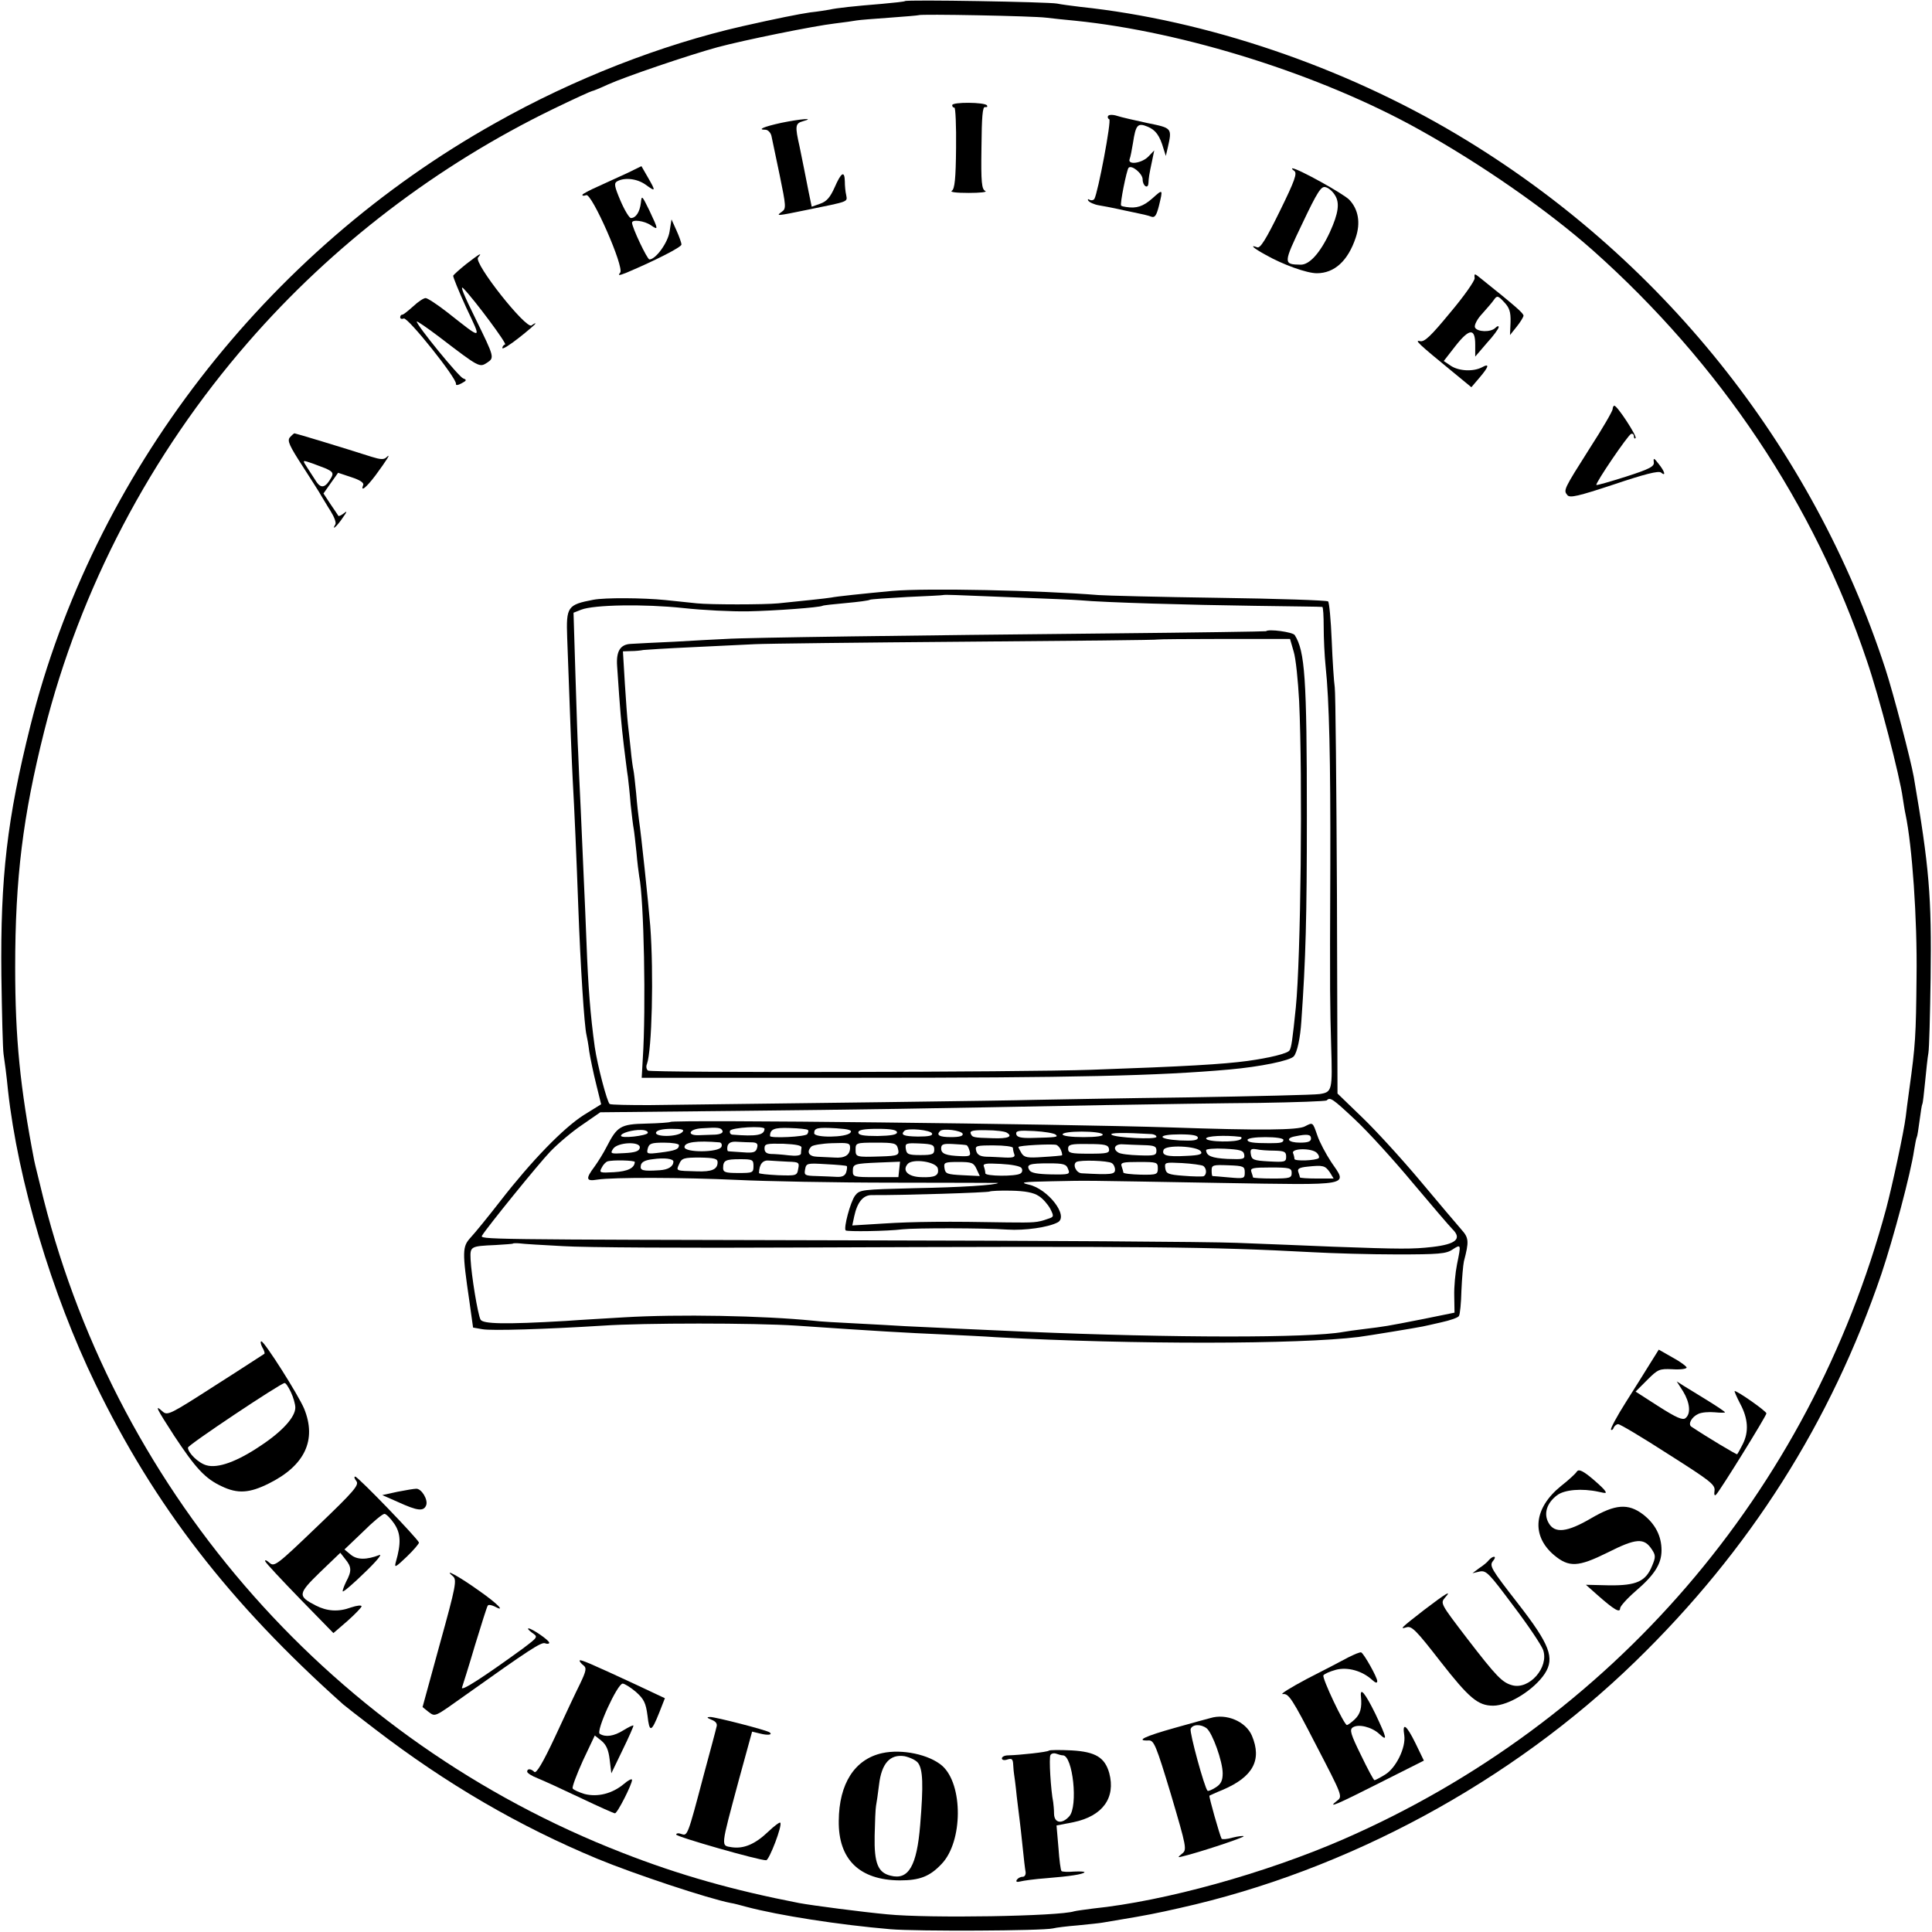 <?xml version="1.0" standalone="no"?>
<!DOCTYPE svg PUBLIC "-//W3C//DTD SVG 20010904//EN"
 "http://www.w3.org/TR/2001/REC-SVG-20010904/DTD/svg10.dtd">
<svg version="1.0" xmlns="http://www.w3.org/2000/svg"
 width="700pt" height="700pt" viewBox="0 0 700 700"
 preserveAspectRatio="xMidYMid meet">
<g transform="translate(0,700) scale(0.1,-0.1)"
fill="#000000" stroke="none">
<path d="M3279 6996 c-2 -2 -40 -6 -84 -10 -99 -8 -164 -15 -190 -21 -11 -2
-42 -7 -70 -10 -41 -6 -121 -22 -245 -50 -294 -67 -610 -190 -894 -350 -835
-467 -1458 -1275 -1686 -2185 -84 -336 -109 -548 -105 -905 2 -137 5 -266 8
-285 3 -19 11 -78 16 -131 36 -326 158 -736 317 -1064 214 -441 485 -792 897
-1160 7 -6 59 -47 117 -91 258 -198 521 -351 805 -469 133 -55 401 -144 483
-160 9 -1 35 -8 57 -14 117 -31 334 -65 522 -81 96 -8 549 -6 588 3 11 3 52 8
90 11 39 4 80 8 90 10 11 2 40 7 65 11 85 14 132 23 215 42 606 135 1202 457
1650 893 415 403 709 867 892 1405 43 128 106 364 118 447 4 24 8 45 10 48 2
3 6 30 10 60 4 30 8 57 10 60 2 3 6 39 10 80 4 41 9 89 12 105 3 17 6 138 8
270 4 298 -5 402 -61 730 -11 62 -74 303 -103 392 -264 808 -816 1497 -1551
1935 -414 247 -910 415 -1365 463 -33 4 -71 9 -85 12 -30 6 -545 15 -551 9z
m511 -60 c25 -3 72 -8 105 -11 396 -40 891 -196 1246 -394 227 -126 466 -293
629 -437 462 -411 804 -922 994 -1488 45 -131 120 -421 130 -497 3 -19 7 -46
10 -59 24 -113 43 -379 40 -590 -2 -212 -4 -247 -26 -405 -6 -44 -12 -89 -13
-100 -7 -57 -49 -251 -71 -334 -277 -1028 -995 -1862 -1969 -2286 -281 -122
-643 -223 -905 -250 -30 -4 -61 -8 -68 -10 -54 -18 -526 -26 -677 -11 -87 8
-272 32 -320 41 -237 46 -433 101 -640 182 -1041 405 -1823 1288 -2097 2368
-16 66 -32 129 -34 140 -51 264 -69 443 -69 700 0 324 28 548 105 855 130 517
385 1003 739 1410 306 352 685 641 1105 845 74 36 138 65 141 65 3 0 30 11 58
24 62 28 291 106 397 135 97 26 348 77 425 86 33 4 69 9 79 11 11 2 65 6 120
10 56 4 102 8 104 9 6 5 417 -3 462 -9z"/>
<path d="M3450 6619 c0 -5 3 -9 8 -9 4 0 7 -66 6 -146 -1 -112 -5 -148 -15
-155 -9 -5 15 -8 61 -8 41 0 68 3 60 7 -13 6 -16 30 -14 157 1 113 4 149 13
147 7 -1 10 1 7 6 -7 12 -126 13 -126 1z"/>
<path d="M4015 6580 c-3 -4 -1 -10 4 -12 9 -3 -41 -267 -54 -289 -4 -5 -11 -6
-17 -3 -6 4 -8 2 -5 -3 4 -6 21 -14 39 -17 18 -3 44 -8 58 -11 14 -3 45 -10
70 -15 25 -5 52 -11 61 -15 13 -5 19 4 28 39 15 62 15 62 -24 27 -33 -29 -57
-37 -95 -31 -8 1 -16 3 -18 5 -5 5 20 129 27 137 11 12 51 -21 51 -42 0 -24
20 -37 21 -13 1 19 2 28 14 84 l7 34 -21 -22 c-24 -25 -77 -32 -68 -9 3 7 8
34 12 58 10 66 17 74 53 59 29 -12 44 -32 58 -81 l8 -25 7 30 c16 71 16 71
-73 89 -46 10 -95 21 -110 26 -15 5 -30 5 -33 0z"/>
<path d="M2831 6555 c-64 -14 -89 -25 -58 -25 9 0 19 -10 22 -22 3 -13 16 -77
30 -143 23 -112 24 -121 8 -132 -22 -16 -23 -17 93 7 152 31 144 28 140 53 -3
12 -5 34 -5 50 -1 40 -13 33 -37 -22 -16 -36 -29 -51 -52 -59 l-31 -11 -11 53
c-6 29 -13 65 -16 81 -3 15 -11 53 -17 84 -17 75 -16 84 13 92 47 13 -11 8
-79 -6z"/>
<path d="M2275 6374 c-28 -13 -76 -35 -107 -49 -32 -14 -58 -28 -58 -31 0 -4
6 -4 14 -1 20 8 139 -262 123 -281 -9 -11 -5 -11 23 0 106 45 200 93 199 102
0 6 -8 29 -18 51 l-18 40 -7 -44 c-6 -40 -50 -101 -73 -101 -8 0 -63 116 -63
133 0 13 45 7 68 -9 28 -19 28 -17 -5 53 -27 55 -28 57 -31 28 -4 -33 -18 -55
-36 -55 -6 0 -23 28 -38 63 -22 52 -24 63 -12 70 27 15 72 10 103 -12 37 -27
38 -25 8 27 l-23 40 -49 -24z"/>
<path d="M4689 6381 c12 -8 3 -34 -52 -146 -50 -102 -71 -136 -82 -131 -29 11
-14 -3 30 -27 63 -36 150 -67 186 -67 64 0 113 45 141 129 18 53 10 102 -23
137 -21 22 -187 114 -206 114 -4 0 -1 -4 6 -9z m147 -87 c19 -28 14 -66 -18
-136 -35 -75 -74 -118 -106 -117 -63 1 -63 4 7 150 54 114 68 135 83 131 11
-2 26 -15 34 -28z"/>
<path d="M1690 6044 c-25 -20 -46 -39 -48 -43 -1 -4 20 -56 47 -115 57 -121
62 -120 -69 -17 -36 28 -71 51 -78 51 -7 0 -27 -13 -45 -30 -18 -16 -35 -30
-39 -30 -5 0 -8 -4 -8 -10 0 -5 6 -7 13 -4 15 5 194 -219 189 -237 -1 -6 7 -5
20 2 19 10 20 13 6 18 -16 6 -168 192 -168 206 0 3 37 -22 83 -57 144 -110
144 -110 172 -92 27 18 26 20 -41 157 -44 89 -59 126 -45 112 40 -41 159 -201
151 -203 -6 -2 -10 -8 -10 -13 0 -6 27 11 60 37 33 26 60 49 60 52 0 2 -6 -1
-14 -7 -19 -16 -211 226 -194 246 17 20 7 15 -42 -23z"/>
<path d="M5343 5992 c0 -10 -39 -66 -89 -125 -70 -85 -93 -107 -109 -103 -21
5 -8 -8 118 -111 l68 -56 29 34 c35 41 38 54 9 38 -31 -16 -83 -14 -113 6
l-25 17 42 54 c51 65 72 66 72 5 l0 -43 42 49 c24 26 43 52 43 58 0 5 -5 4
-12 -3 -17 -17 -67 -15 -74 2 -3 8 8 30 26 49 17 19 37 42 43 51 11 16 15 15
37 -9 19 -20 24 -35 23 -72 l-2 -47 24 30 c13 16 24 34 25 40 0 9 -27 33 -157
137 -21 17 -22 17 -20 -1z"/>
<path d="M5843 5518 c0 -7 -37 -71 -83 -142 -95 -150 -96 -152 -81 -170 9 -11
39 -4 169 39 110 37 161 50 170 43 19 -16 14 4 -9 32 -16 21 -19 22 -17 6 3
-16 -14 -25 -101 -53 -57 -18 -105 -32 -107 -30 -5 5 115 182 126 185 5 2 10
-2 10 -9 0 -7 3 -10 6 -6 6 6 -66 117 -77 117 -3 0 -6 -6 -6 -12z"/>
<path d="M1050 5415 c-10 -12 -1 -31 47 -105 32 -50 63 -98 68 -108 6 -9 20
-34 33 -54 13 -21 21 -42 17 -48 -15 -25 6 -7 26 23 16 22 18 28 6 18 -10 -8
-19 -12 -21 -10 -1 2 -14 21 -29 43 l-25 38 26 37 27 38 48 -16 c31 -10 46
-20 43 -28 -11 -27 10 -11 44 34 42 57 59 84 40 66 -9 -9 -22 -8 -54 2 -103
33 -275 85 -279 85 -2 0 -10 -7 -17 -15z m127 -111 c28 -12 32 -18 24 -33 -21
-38 -37 -43 -55 -16 -9 14 -24 37 -33 51 -17 26 -17 27 7 19 13 -4 38 -14 57
-21z"/>
<path d="M3233 4859 c-107 -10 -202 -20 -221 -24 -16 -3 -113 -13 -192 -21
-51 -5 -248 -5 -295 0 -22 2 -74 8 -115 12 -80 8 -218 9 -260 1 -94 -18 -99
-25 -95 -137 12 -338 17 -454 20 -515 6 -103 14 -290 20 -455 8 -220 22 -438
30 -470 2 -8 7 -35 10 -60 4 -25 15 -78 25 -118 l18 -73 -63 -39 c-75 -48
-190 -167 -301 -310 -45 -58 -94 -118 -109 -134 -30 -33 -31 -49 -4 -233 l13
-93 34 -6 c33 -6 229 0 437 13 145 10 548 10 700 0 293 -20 396 -26 535 -32
63 -3 149 -7 190 -10 500 -27 1096 -26 1313 1 38 5 208 33 232 38 6 1 36 8 67
15 32 7 61 17 64 23 4 6 8 48 9 92 2 45 6 92 9 106 19 72 18 85 -9 115 -15 17
-81 95 -148 175 -67 80 -162 184 -211 231 l-90 87 -2 718 c-2 396 -5 735 -8
754 -3 19 -8 96 -11 170 -3 74 -9 137 -13 141 -4 4 -182 10 -397 13 -214 3
-410 8 -435 10 -211 17 -624 26 -747 15z m457 -24 c102 -4 203 -8 225 -10 84
-8 400 -17 630 -20 132 -2 242 -3 246 -4 3 0 5 -34 5 -73 0 -40 3 -104 7 -143
13 -121 18 -338 17 -720 -2 -477 -1 -507 3 -653 5 -163 4 -169 -42 -176 -20
-3 -234 -8 -476 -12 -242 -3 -492 -8 -555 -9 -96 -3 -901 -13 -1398 -19 -74 0
-138 1 -143 4 -9 6 -44 138 -54 206 -16 116 -24 218 -30 379 -3 72 -7 177 -10
235 -2 58 -8 170 -11 250 -4 80 -8 170 -9 200 -2 30 -6 157 -10 282 l-7 228
28 11 c46 18 228 21 369 6 72 -8 177 -13 235 -12 99 2 259 14 270 20 3 2 41 6
85 10 44 4 83 9 87 12 4 2 65 6 135 10 70 3 129 6 130 7 1 1 22 1 45 0 24 -1
126 -5 228 -9z m1220 -1892 c46 -43 139 -145 208 -228 69 -82 134 -158 144
-168 36 -35 14 -55 -73 -65 -70 -8 -113 -8 -359 1 -91 4 -248 10 -350 14 -102
4 -716 8 -1365 9 -1387 3 -1377 3 -1368 18 20 32 203 258 247 304 28 29 80 73
116 97 l65 45 490 5 c476 5 657 8 1335 21 179 3 432 7 563 8 130 2 240 6 244
9 12 13 21 7 103 -70z m-2870 -458 c74 -5 457 -7 850 -5 1276 5 1491 3 1865
-17 72 -4 209 -8 305 -8 152 0 180 2 203 18 31 20 31 19 16 -54 -6 -30 -11
-81 -10 -115 l1 -60 -113 -23 c-137 -27 -139 -27 -212 -36 -33 -4 -69 -9 -79
-11 -121 -22 -611 -22 -1151 1 -117 5 -371 17 -435 20 -36 2 -117 7 -180 10
-63 3 -133 7 -155 10 -180 18 -487 24 -685 12 -63 -4 -158 -9 -210 -13 -222
-13 -301 -11 -309 5 -10 19 -33 159 -36 218 -2 47 -1 48 90 52 33 2 61 4 63 5
1 2 13 2 25 1 12 -2 83 -6 157 -10z"/>
<path d="M4587 4713 c-2 -1 -257 -5 -567 -8 -706 -7 -1318 -15 -1390 -20 -30
-1 -113 -6 -185 -10 -71 -3 -143 -7 -160 -8 -38 -2 -53 -27 -49 -81 11 -165
15 -208 24 -285 6 -47 12 -99 15 -116 2 -16 7 -61 10 -100 4 -38 9 -78 11 -88
2 -10 6 -48 10 -85 3 -36 8 -75 10 -87 17 -82 25 -478 13 -660 l-4 -70 780 0
c790 0 1091 7 1350 30 111 10 220 32 233 48 12 15 23 65 27 126 16 229 20 374
20 746 0 499 -7 596 -44 654 -7 11 -95 23 -104 14z m100 -73 c8 -25 16 -106
20 -180 13 -281 6 -931 -12 -1110 -12 -117 -16 -146 -23 -156 -7 -11 -72 -27
-152 -38 -89 -12 -224 -20 -566 -32 -253 -9 -1592 -11 -1606 -3 -6 4 -8 15 -4
24 18 49 25 327 12 500 -7 86 -33 333 -41 385 -2 14 -7 57 -10 95 -4 39 -8 77
-10 85 -2 8 -7 43 -10 77 -4 35 -8 75 -10 90 -2 16 -7 81 -11 146 l-7 117 29
1 c16 0 36 2 45 4 9 1 88 6 175 10 88 4 191 9 229 11 39 2 382 6 764 9 382 3
696 6 697 8 1 1 109 2 240 2 l238 0 13 -45z"/>
<path d="M2429 2935 c-3 -2 -42 -5 -88 -6 -93 -2 -105 -10 -143 -84 -11 -22
-31 -54 -44 -72 -33 -44 -31 -54 10 -47 58 9 312 8 506 -1 102 -5 357 -10 567
-10 210 0 381 -1 380 -1 -9 -8 -137 -16 -302 -19 -193 -5 -200 -5 -217 -27
-17 -23 -42 -117 -34 -126 6 -5 151 -3 206 4 45 5 295 5 380 -1 63 -4 148 8
182 26 42 22 -35 122 -105 137 -35 8 -21 10 83 12 148 3 87 3 611 -6 485 -8
462 -12 402 76 -19 29 -42 72 -50 96 -17 49 -16 48 -45 33 -25 -14 -163 -15
-483 -4 -407 13 -1808 29 -1816 20z m189 -33 c2 -7 -9 -12 -27 -13 -17 -1 -43
-1 -58 -2 -46 -2 -38 22 9 25 60 4 71 3 76 -10z m152 8 c-1 -23 -28 -28 -117
-21 -7 1 -10 7 -8 14 5 12 125 19 125 7z m157 -4 c3 -2 2 -9 -2 -15 -6 -10
-135 -16 -135 -7 0 25 15 31 71 29 34 -1 63 -4 66 -7z m154 -10 c-15 -18 -131
-19 -131 -2 0 19 10 22 80 18 46 -3 59 -7 51 -16z m-734 -1 c-4 -10 -97 -21
-97 -10 0 10 43 22 73 21 15 0 26 -5 24 -11z m125 3 c-18 -18 -101 -18 -95 -1
3 8 23 13 56 13 40 0 48 -3 39 -12z m778 -1 c0 -8 -21 -12 -70 -13 -51 0 -70
3 -70 13 0 9 19 13 70 13 49 0 70 -4 70 -13z m127 -4 c3 -8 -13 -11 -51 -11
-53 1 -64 6 -49 21 11 11 96 3 100 -10z m111 -1 c2 -8 -11 -12 -42 -12 -42 0
-55 7 -40 22 10 11 78 2 82 -10z m160 4 c23 -14 4 -22 -50 -20 -74 2 -75 3
-81 17 -4 10 10 13 57 12 33 0 67 -4 74 -9z m177 -7 c10 -9 4 -10 -87 -12 -40
-1 -54 3 -56 14 -2 12 9 14 65 11 37 -2 72 -8 78 -13z m170 1 c4 -6 -22 -10
-69 -10 -44 0 -76 4 -76 10 0 6 30 10 69 10 39 0 73 -4 76 -10z m178 1 c9 -1
17 -5 17 -10 0 -11 -152 -3 -163 8 -7 7 43 8 146 2z m167 -13 c0 -10 -18 -12
-65 -10 -84 5 -84 22 0 22 45 0 65 -4 65 -12z m154 3 c5 -1 6 -4 2 -8 -12 -13
-126 -11 -126 2 0 9 68 13 124 6z m256 -6 c0 -11 -11 -15 -40 -15 -43 0 -55
16 -17 23 44 9 57 7 57 -8z m-100 -5 c0 -10 -10 -12 -50 -12 -59 0 -80 3 -80
12 0 6 28 10 65 10 37 0 65 -4 65 -10z m-2043 -9 c7 -1 10 -8 7 -16 -9 -21
-134 -22 -134 -1 0 18 45 24 127 17z m120 0 c16 -1 20 -6 16 -20 -4 -16 -13
-19 -51 -16 -26 2 -50 3 -54 4 -3 1 -4 9 -2 19 4 12 14 17 37 15 18 -1 42 -2
54 -2z m-409 -20 c-2 -12 -17 -17 -56 -19 -49 -3 -52 -2 -41 15 15 25 102 29
97 4z m142 10 c0 -15 -13 -20 -68 -27 -48 -6 -50 -5 -45 15 5 18 13 21 59 21
30 0 54 -4 54 -9z m444 -9 c-1 -7 -2 -17 -2 -22 -1 -7 -19 -9 -44 -6 -24 3
-53 5 -65 5 -16 1 -23 7 -23 20 0 17 7 18 68 17 45 -2 67 -6 66 -14z m176 0
c0 -27 -19 -39 -57 -36 -18 1 -46 2 -63 3 -30 1 -39 18 -20 37 5 5 39 11 75
12 58 2 65 1 65 -16z m173 -2 c7 -26 2 -28 -63 -30 -89 -3 -90 -2 -90 25 0 24
2 25 74 25 65 0 74 -2 79 -20z m132 -5 c0 -17 -7 -20 -50 -20 -44 0 -50 3 -53
22 -3 21 0 22 50 20 46 -2 53 -5 53 -22z m116 16 c4 0 9 -10 12 -21 5 -18 1
-20 -31 -19 -56 2 -72 9 -72 28 0 15 7 18 43 16 23 -1 45 -3 48 -4z m343 -18
c4 -9 5 -17 4 -19 -2 -1 -33 -4 -69 -6 -56 -4 -68 -2 -78 14 -6 10 -11 20 -11
22 0 6 120 12 137 8 6 -2 14 -11 17 -19z m174 5 c3 -16 -6 -18 -72 -18 -66 0
-76 2 -76 18 0 15 9 18 72 17 61 0 73 -3 76 -17z m125 13 c39 -1 47 -4 47 -20
0 -17 -7 -19 -63 -17 -34 1 -68 5 -75 10 -22 13 -13 32 16 30 15 -1 48 -2 75
-3z m-473 -10 c0 -5 2 -15 5 -23 4 -10 -4 -13 -32 -12 -21 1 -52 3 -69 3 -23
1 -33 7 -37 21 -5 19 0 20 64 20 38 0 69 -4 69 -9z m681 -13 c7 -10 -5 -14
-53 -16 -71 -4 -90 2 -82 22 7 19 123 14 135 -6z m157 -11 c3 -17 -3 -18 -60
-16 -58 3 -77 11 -78 32 0 4 30 7 67 5 56 -3 68 -6 71 -21z m110 14 c36 -1 42
-4 42 -22 0 -19 -5 -20 -62 -17 -56 3 -63 6 -66 26 -3 18 1 21 20 18 13 -3 42
-5 66 -5z m153 -8 c7 -7 10 -15 7 -19 -10 -9 -88 -12 -88 -3 0 4 -2 14 -5 21
-7 18 68 19 86 1z m-2331 -32 c-1 -18 -19 -29 -50 -31 -62 -4 -72 -1 -68 18 2
12 16 19 43 22 42 6 75 2 75 -9z m160 -2 c0 -26 -21 -35 -75 -33 -78 2 -76 1
-64 27 9 21 17 23 75 23 52 -1 64 -4 64 -17z m-300 1 c-1 -22 -25 -34 -75 -37
-52 -3 -55 -2 -45 16 5 11 15 21 21 23 17 6 99 4 99 -2z m430 -15 c0 -24 -3
-25 -55 -25 -47 0 -55 3 -55 18 0 28 9 32 62 32 45 0 48 -2 48 -25z m126 16
c38 -1 41 -3 36 -26 -4 -25 -7 -25 -73 -23 -38 2 -69 5 -69 8 1 33 14 48 38
45 15 -1 46 -3 68 -4z m542 -25 c5 -25 -10 -33 -60 -31 -47 1 -70 23 -50 47
17 22 106 9 110 -16z m630 20 c7 -4 12 -15 12 -24 0 -17 -13 -19 -121 -13 -20
1 -34 32 -19 41 14 8 113 5 128 -4z m-960 -11 c2 -2 1 -12 -2 -22 -4 -13 -15
-18 -34 -17 -15 1 -48 2 -73 3 -43 1 -46 3 -42 24 4 23 8 23 76 19 40 -2 74
-5 75 -7z m190 -12 l-3 -28 -82 0 c-79 0 -83 1 -83 21 0 27 3 28 96 32 l75 3
-3 -28z m280 2 l12 -26 -62 3 c-57 3 -63 5 -66 26 -3 20 0 22 51 22 48 0 55
-3 65 -25z m163 3 c5 -7 3 -16 -4 -20 -17 -11 -127 -10 -127 1 0 5 -2 16 -5
24 -5 11 6 13 61 10 39 -2 71 -8 75 -15z m169 -4 c8 -19 4 -20 -62 -19 -48 1
-72 5 -78 15 -13 21 0 25 70 25 54 0 64 -3 70 -21z m325 3 c0 -22 -3 -24 -62
-23 -35 1 -63 4 -63 8 0 3 -3 13 -6 22 -5 14 4 16 62 16 66 0 69 -1 69 -23z
m164 9 c14 -9 14 -33 1 -38 -5 -1 -38 -1 -72 2 -56 4 -63 8 -66 27 -3 22 -1
22 61 19 36 -2 70 -7 76 -10z m151 -24 c0 -22 -2 -23 -57 -18 -32 3 -59 5 -60
5 -2 1 -3 10 -3 21 0 19 6 20 60 18 56 -2 60 -4 60 -26z m308 1 l14 -23 -61 0
c-33 0 -61 2 -61 4 0 2 -3 11 -6 20 -4 11 3 16 33 19 57 6 64 4 81 -20z m-138
-3 c0 -18 -7 -20 -70 -20 -38 0 -70 2 -70 4 0 2 -3 11 -6 20 -5 14 5 16 70 16
69 0 76 -2 76 -20z m-917 -83 c15 -9 33 -30 42 -46 14 -28 14 -30 -8 -37 -39
-14 -50 -14 -147 -13 -212 4 -341 3 -448 -4 l-114 -7 7 33 c11 51 32 77 63 77
106 -1 424 9 428 13 3 2 38 4 78 3 50 -1 81 -7 99 -19z"/>
<path d="M950 2119 c7 -11 10 -22 8 -24 -2 -1 -81 -53 -177 -114 -165 -106
-174 -111 -192 -95 -31 28 -22 11 42 -88 78 -118 112 -155 172 -183 58 -28
101 -25 171 10 131 65 174 158 128 271 -21 50 -144 244 -155 244 -4 0 -3 -9 3
-21z m104 -163 c9 -19 16 -44 16 -56 0 -34 -47 -86 -124 -137 -87 -59 -157
-84 -198 -72 -29 8 -67 45 -67 64 -1 9 335 233 350 234 4 1 14 -14 23 -33z"/>
<path d="M5980 2062 c-16 -26 -56 -90 -89 -142 -33 -52 -57 -97 -54 -100 3 -3
8 1 10 8 3 6 10 12 16 12 7 0 89 -49 182 -109 151 -96 170 -110 167 -132 -2
-15 0 -20 6 -14 16 17 182 285 182 294 0 8 -104 81 -115 81 -2 0 7 -21 20 -46
29 -54 32 -102 9 -147 -9 -18 -18 -34 -20 -36 -2 -2 -106 60 -166 100 -13 9 1
35 25 46 12 6 39 8 60 6 20 -2 37 -2 37 0 0 2 -28 21 -62 42 -35 21 -74 46
-88 54 l-25 16 23 -36 c25 -41 29 -81 9 -97 -10 -9 -34 2 -97 42 l-84 54 42
42 c39 39 44 41 91 39 28 -2 51 1 52 6 0 4 -22 21 -50 36 l-51 29 -30 -48z"/>
<path d="M5713 1668 c-4 -7 -30 -31 -57 -52 -99 -80 -109 -179 -26 -250 55
-46 88 -44 195 9 103 52 132 54 160 11 14 -21 14 -28 1 -59 -23 -57 -57 -72
-155 -71 l-85 2 44 -39 c59 -52 80 -64 80 -46 0 7 25 35 56 62 69 59 94 99 94
148 0 52 -23 96 -67 130 -54 41 -101 37 -188 -14 -87 -51 -132 -56 -154 -17
-19 33 -7 72 30 100 27 21 91 26 151 13 30 -7 31 -6 19 9 -8 9 -31 30 -52 47
-28 22 -40 26 -46 17z"/>
<path d="M1291 1634 c11 -14 -6 -35 -141 -164 -148 -142 -156 -148 -174 -132
-10 9 -17 12 -15 5 2 -6 59 -67 126 -136 l121 -124 51 44 c28 25 51 49 51 53
0 5 -17 3 -38 -4 -46 -17 -87 -14 -128 7 -66 34 -65 42 15 120 l74 71 18 -23
c23 -28 24 -43 3 -82 -8 -17 -14 -33 -12 -35 3 -2 38 28 79 68 41 39 65 68 54
64 -47 -18 -81 -18 -104 1 l-23 19 67 64 c36 36 71 65 78 65 6 0 22 -16 35
-35 24 -35 26 -71 6 -140 -6 -22 -1 -19 40 20 25 24 45 48 44 51 -6 16 -221
239 -231 239 -5 0 -3 -7 4 -16z"/>
<path d="M1440 1595 l-55 -12 59 -26 c68 -31 91 -34 100 -11 8 20 -17 61 -36
60 -7 0 -38 -5 -68 -11z"/>
<path d="M5394 1347 c-5 -7 -21 -20 -35 -29 l-24 -18 26 6 c24 5 34 -6 122
-124 54 -71 102 -143 108 -160 22 -63 -50 -145 -112 -128 -36 10 -56 30 -163
169 -97 127 -98 128 -80 149 26 29 4 16 -76 -45 -85 -66 -90 -71 -64 -63 19 6
36 -12 123 -124 104 -133 136 -160 191 -160 56 0 148 57 187 116 37 57 18 106
-97 254 -98 126 -105 137 -90 155 15 18 0 20 -16 2z"/>
<path d="M1641 1289 c15 -13 11 -35 -47 -244 l-63 -230 21 -17 c26 -19 20 -21
134 60 229 163 276 194 289 188 8 -3 15 -2 15 2 0 9 -63 52 -75 52 -5 0 1 -7
13 -16 22 -15 22 -15 -35 -58 -139 -101 -225 -157 -219 -140 3 9 25 78 47 153
23 75 43 139 46 143 2 5 13 3 24 -2 44 -24 13 9 -56 57 -71 51 -132 84 -94 52z"/>
<path d="M4885 995 c-22 -12 -89 -47 -150 -78 -60 -32 -99 -56 -87 -55 21 3
34 -17 120 -184 95 -183 97 -187 77 -202 -40 -31 -1 -14 155 65 l159 80 -31
64 c-33 67 -48 76 -40 27 6 -44 -30 -118 -70 -142 -18 -11 -35 -20 -38 -20 -3
0 -25 41 -49 91 -37 75 -42 92 -30 100 20 14 69 2 96 -23 31 -29 29 -18 -14
73 -37 75 -56 98 -52 62 4 -41 -2 -63 -23 -83 -12 -11 -24 -20 -28 -20 -10 0
-91 171 -85 180 3 5 23 14 45 20 42 11 95 -3 132 -37 12 -11 18 -12 18 -4 0
14 -48 99 -58 104 -4 2 -25 -7 -47 -18z"/>
<path d="M2100 983 c0 -3 6 -11 14 -17 12 -9 10 -20 -12 -66 -15 -30 -56 -117
-91 -193 -44 -94 -68 -134 -75 -127 -12 12 -26 13 -26 1 0 -5 17 -16 38 -24
20 -8 90 -40 155 -71 65 -31 121 -56 125 -56 9 0 62 105 62 121 0 6 -14 -1
-30 -15 -42 -35 -95 -48 -142 -36 -20 6 -40 15 -43 20 -3 5 14 50 37 101 l43
91 24 -19 c18 -15 26 -34 30 -69 l6 -49 41 85 c23 47 40 86 39 88 -2 2 -18 -6
-36 -17 -35 -22 -65 -26 -86 -13 -15 9 64 182 83 182 7 0 29 -14 48 -30 29
-26 36 -40 42 -86 7 -63 14 -61 43 12 l20 51 -102 48 c-168 78 -207 95 -207
88z"/>
<path d="M2578 769 c16 -6 22 -15 18 -26 -2 -10 -23 -88 -46 -173 -59 -224
-59 -222 -81 -215 -10 4 -19 3 -19 -2 0 -8 301 -94 326 -93 11 0 60 128 51
136 -2 3 -22 -12 -43 -32 -48 -46 -89 -63 -132 -57 -41 7 -42 -6 25 244 l48
175 29 -7 c27 -7 46 -5 35 4 -9 8 -200 57 -216 56 -14 0 -12 -3 5 -10z"/>
<path d="M4385 775 c-5 -1 -63 -17 -127 -35 -111 -31 -146 -48 -96 -46 19 1
27 -18 81 -197 56 -190 58 -199 40 -213 -17 -14 -17 -15 2 -10 59 14 225 69
221 73 -2 2 -20 0 -40 -5 -20 -6 -38 -7 -40 -4 -7 13 -47 154 -44 156 2 1 23
11 48 21 110 47 143 108 106 196 -22 52 -93 82 -151 64z m-13 -37 c21 -17 58
-120 58 -163 0 -26 -6 -39 -25 -51 -14 -9 -28 -15 -30 -12 -11 11 -66 212 -61
224 7 17 37 18 58 2z"/>
<path d="M3196 648 c-99 -22 -156 -110 -157 -245 -2 -140 75 -215 221 -216 72
0 109 14 152 60 77 81 78 287 2 355 -47 41 -146 62 -218 46z m130 -35 c18 -24
20 -79 8 -225 -12 -148 -42 -201 -107 -184 -46 11 -60 45 -58 145 1 49 3 97 5
108 2 10 7 44 11 77 9 77 40 111 92 103 19 -4 41 -14 49 -24z"/>
<path d="M3800 657 c-5 -5 -105 -16 -147 -17 -13 0 -23 -5 -23 -11 0 -6 9 -8
20 -4 16 5 20 2 21 -19 1 -14 2 -29 3 -33 1 -5 6 -42 10 -83 5 -41 10 -82 11
-90 1 -8 6 -49 10 -90 4 -41 9 -83 11 -93 1 -9 -3 -17 -11 -17 -8 0 -17 -5
-21 -11 -4 -7 0 -9 12 -6 11 3 54 9 96 12 86 7 130 14 137 21 3 3 -13 4 -37 3
-23 -2 -44 -1 -46 2 -3 2 -8 40 -11 84 l-7 81 62 12 c105 22 153 88 129 178
-16 56 -49 77 -136 82 -43 2 -80 2 -83 -1z m51 -17 c36 0 56 -185 23 -221 -26
-29 -54 -25 -55 9 0 15 -2 34 -3 42 -9 45 -16 162 -10 171 3 6 13 8 21 5 8 -3
19 -6 24 -6z"/>
</g>
</svg>
